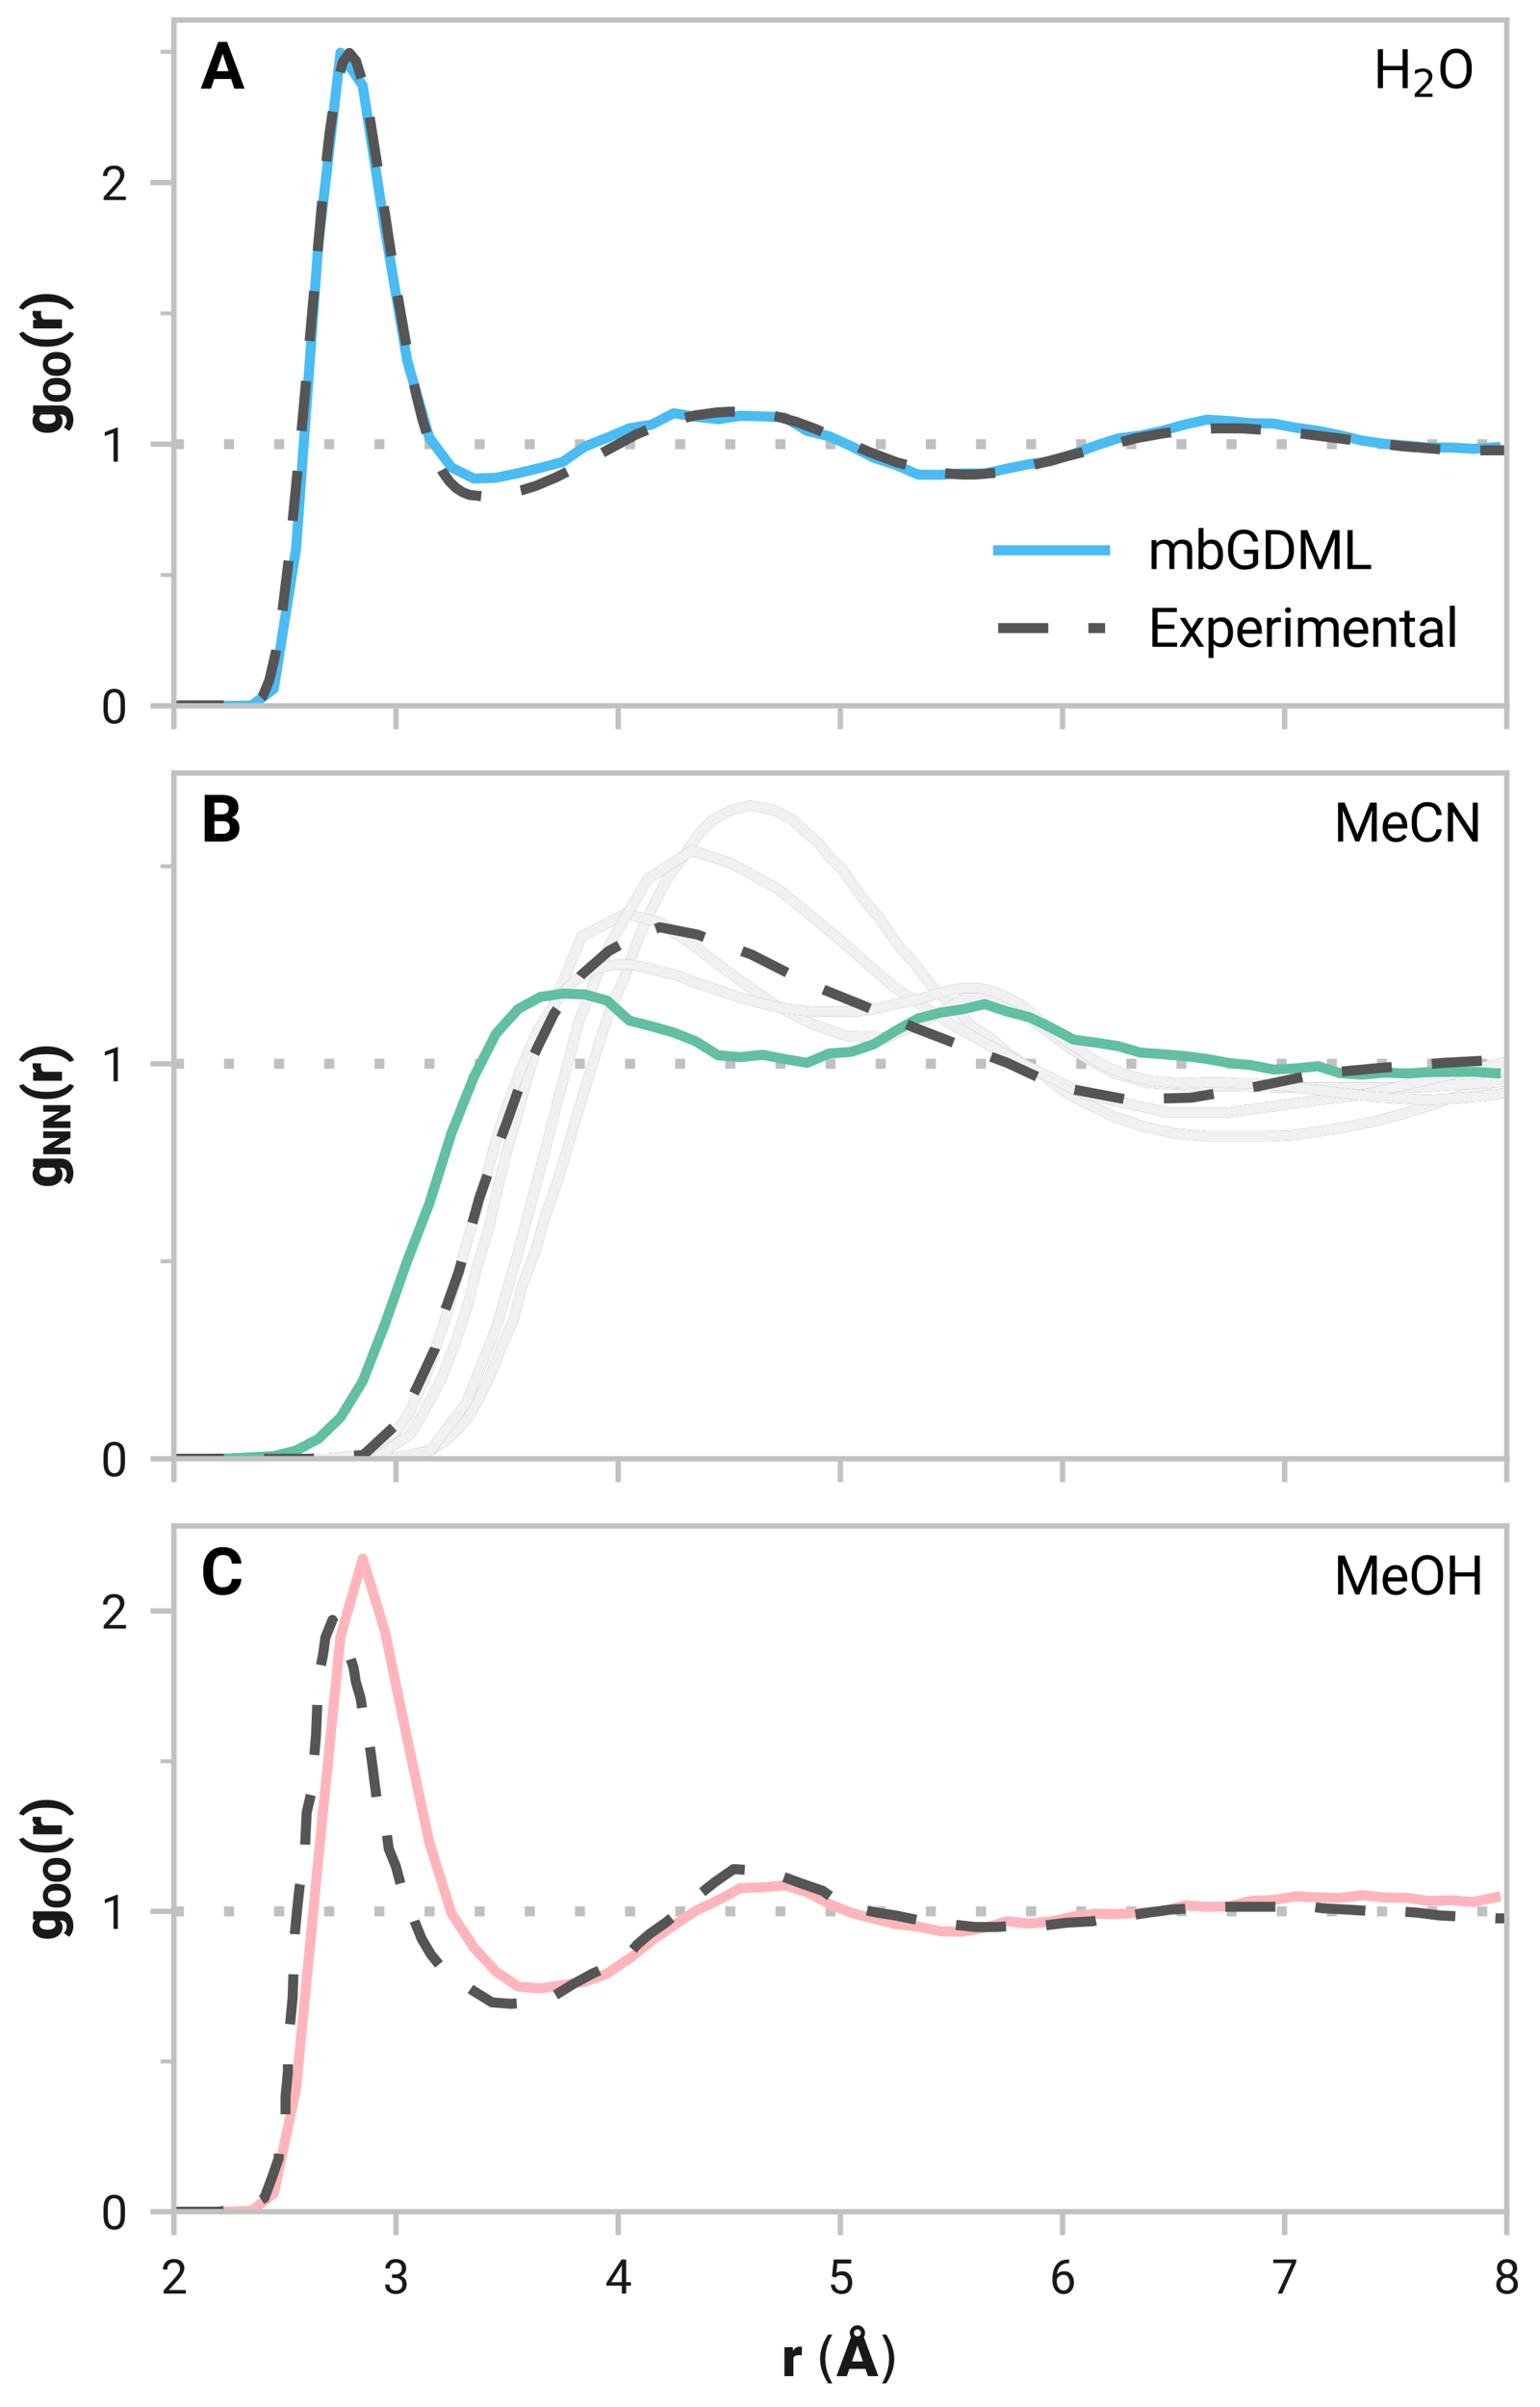 <?xml version="1.0" encoding="utf-8" standalone="no"?>
<!DOCTYPE svg PUBLIC "-//W3C//DTD SVG 1.1//EN"
  "http://www.w3.org/Graphics/SVG/1.1/DTD/svg11.dtd">
<svg xmlns:xlink="http://www.w3.org/1999/xlink" width="230.4pt" height="360pt" viewBox="0 0 230.4 360" xmlns="http://www.w3.org/2000/svg" version="1.1">
 <defs>
  <style type="text/css">*{stroke-linejoin: round; stroke-linecap: butt}</style>
 </defs>
 <g id="figure_1">
  <g id="patch_1">
   <path d="M 0 360 
L 230.4 360 
L 230.4 0 
L 0 0 
z
" style="fill: #ffffff"/>
  </g>
  <g id="axes_1">
   <g id="patch_2">
    <path d="M 26.014 105.558 
L 225.433 105.558 
L 225.433 3 
L 26.014 3 
z
" style="fill: #ffffff"/>
   </g>
   <g id="line2d_1">
    <path d="M 26.014 66.428 
L 225.433 66.428 
" clip-path="url(#p98721f15f7)" style="fill: none; stroke-dasharray: 1.5,6; stroke-dashoffset: 0; stroke: #c0c0c0; stroke-width: 1.5"/>
   </g>
   <g id="line2d_2">
    <path d="M -1 105.558 
L 1.087 105.558 
L 4.411 105.558 
L 7.734 105.558 
L 11.058 105.558 
L 14.382 105.558 
L 17.705 105.558 
L 21.029 105.558 
L 24.353 105.558 
L 27.676 105.558 
L 31 105.558 
L 34.324 105.558 
L 37.647 105.507 
L 40.971 103 
L 44.294 82.081 
L 47.618 36.619 
L 50.942 7.884 
L 54.265 12.812 
L 57.589 34.282 
L 60.913 53.91 
L 64.236 65.476 
L 67.56 69.915 
L 70.884 71.569 
L 74.207 71.454 
L 77.531 70.764 
L 80.854 69.967 
L 84.178 69.089 
L 87.502 66.778 
L 90.825 65.47 
L 94.149 64.051 
L 97.473 63.517 
L 100.796 61.802 
L 104.12 62.33 
L 107.444 62.699 
L 110.767 62.178 
L 114.091 62.27 
L 117.414 62.437 
L 120.738 64.445 
L 124.062 65.241 
L 127.385 66.746 
L 130.709 68.45 
L 134.033 69.53 
L 137.356 70.99 
L 140.68 71.011 
L 144.004 70.805 
L 147.327 70.82 
L 150.651 70.087 
L 153.974 69.419 
L 157.298 68.975 
L 160.622 67.865 
L 163.945 66.639 
L 167.269 65.562 
L 170.593 65.135 
L 173.916 64.419 
L 177.24 63.501 
L 180.564 62.756 
L 183.887 62.966 
L 187.211 63.291 
L 190.534 63.342 
L 193.858 63.971 
L 197.182 64.429 
L 200.505 65.101 
L 203.829 65.903 
L 207.153 66.378 
L 210.476 66.629 
L 213.8 66.941 
L 217.124 66.924 
L 220.447 67.132 
L 223.771 66.884 
" clip-path="url(#p98721f15f7)" style="fill: none; stroke: #4abbf3; stroke-width: 1.5; stroke-linecap: square"/>
   </g>
   <g id="line2d_3">
    <path d="M -1 105.558 
L 37.315 105.472 
L 38.312 105.151 
L 39.309 104.13 
L 40.306 101.696 
L 41.303 97.364 
L 42.3 90.99 
L 43.297 82.835 
L 45.292 62.519 
L 48.283 29.142 
L 49.28 20.114 
L 50.277 13.333 
L 51.274 9.283 
L 52.271 7.918 
L 53.268 9.111 
L 54.265 12.355 
L 55.262 17.258 
L 57.257 29.736 
L 59.251 42.853 
L 61.245 54.231 
L 62.242 58.927 
L 63.239 62.895 
L 64.236 66.103 
L 65.233 68.647 
L 66.23 70.576 
L 67.228 71.996 
L 68.225 72.979 
L 69.222 73.612 
L 70.219 74.012 
L 72.213 74.235 
L 74.207 74.125 
L 78.196 73.276 
L 80.19 72.658 
L 83.181 71.394 
L 85.175 70.388 
L 95.146 64.996 
L 98.137 63.748 
L 101.129 62.793 
L 104.12 62.108 
L 107.111 61.694 
L 109.105 61.568 
L 111.1 61.572 
L 114.091 61.866 
L 116.085 62.257 
L 119.076 63.071 
L 122.068 64.178 
L 126.056 65.873 
L 130.044 67.594 
L 134.033 69.101 
L 138.021 70.212 
L 141.012 70.748 
L 144.004 70.979 
L 145.998 70.963 
L 148.989 70.705 
L 151.98 70.181 
L 155.969 69.191 
L 169.928 65.544 
L 173.916 64.82 
L 177.905 64.319 
L 181.893 64.061 
L 185.881 64.069 
L 191.864 64.483 
L 201.835 65.759 
L 209.812 66.745 
L 215.794 67.207 
L 219.782 67.356 
L 224.768 67.336 
L 230.75 67.121 
L 231.4 67.093 
L 231.4 67.093 
" clip-path="url(#p98721f15f7)" style="fill: none; stroke-dasharray: 7.5,6; stroke-dashoffset: 0; stroke: #555555; stroke-width: 1.5"/>
   </g>
   <g id="matplotlib.axis_1">
    <g id="xtick_1">
     <g id="line2d_4">
      <defs>
       <path id="m633eeb1eeb" d="M 0 0 
L 0 3.5 
" style="stroke: #c2c1c1; stroke-width: 0.8"/>
      </defs>
      <g>
       <use xlink:href="#m633eeb1eeb" x="26.014" y="105.558" style="fill: #c2c1c1; stroke: #c2c1c1; stroke-width: 0.8"/>
      </g>
     </g>
    </g>
    <g id="xtick_2">
     <g id="line2d_5">
      <g>
       <use xlink:href="#m633eeb1eeb" x="59.251" y="105.558" style="fill: #c2c1c1; stroke: #c2c1c1; stroke-width: 0.8"/>
      </g>
     </g>
    </g>
    <g id="xtick_3">
     <g id="line2d_6">
      <g>
       <use xlink:href="#m633eeb1eeb" x="92.487" y="105.558" style="fill: #c2c1c1; stroke: #c2c1c1; stroke-width: 0.8"/>
      </g>
     </g>
    </g>
    <g id="xtick_4">
     <g id="line2d_7">
      <g>
       <use xlink:href="#m633eeb1eeb" x="125.724" y="105.558" style="fill: #c2c1c1; stroke: #c2c1c1; stroke-width: 0.8"/>
      </g>
     </g>
    </g>
    <g id="xtick_5">
     <g id="line2d_8">
      <g>
       <use xlink:href="#m633eeb1eeb" x="158.96" y="105.558" style="fill: #c2c1c1; stroke: #c2c1c1; stroke-width: 0.8"/>
      </g>
     </g>
    </g>
    <g id="xtick_6">
     <g id="line2d_9">
      <g>
       <use xlink:href="#m633eeb1eeb" x="192.196" y="105.558" style="fill: #c2c1c1; stroke: #c2c1c1; stroke-width: 0.8"/>
      </g>
     </g>
    </g>
    <g id="xtick_7">
     <g id="line2d_10">
      <g>
       <use xlink:href="#m633eeb1eeb" x="225.433" y="105.558" style="fill: #c2c1c1; stroke: #c2c1c1; stroke-width: 0.8"/>
      </g>
     </g>
    </g>
   </g>
   <g id="matplotlib.axis_2">
    <g id="ytick_1">
     <g id="line2d_11">
      <defs>
       <path id="m45295fc7ca" d="M 0 0 
L -3.5 0 
" style="stroke: #c2c1c1; stroke-width: 0.8"/>
      </defs>
      <g>
       <use xlink:href="#m45295fc7ca" x="26.014" y="105.558" style="fill: #c2c1c1; stroke: #c2c1c1; stroke-width: 0.8"/>
      </g>
     </g>
     <g id="text_1">
      <!-- 0 -->
      <g style="fill: #191919" transform="translate(15.08 108.183)scale(0.07 -0.07)">
       <defs>
        <path id="Roboto-Regular-30" d="M 3234 1944 
Q 3234 825 2848 381 
Q 2463 -63 1800 -63 
Q 1156 -63 764 368 
Q 372 800 359 1872 
L 359 2638 
Q 359 3753 750 4183 
Q 1141 4613 1794 4613 
Q 2447 4613 2834 4195 
Q 3222 3778 3234 2709 
L 3234 1944 
z
M 2653 2734 
Q 2653 3503 2434 3822 
Q 2216 4141 1794 4141 
Q 1388 4141 1167 3831 
Q 947 3522 941 2778 
L 941 1850 
Q 941 1088 1164 750 
Q 1388 413 1800 413 
Q 2222 413 2436 745 
Q 2650 1078 2653 1825 
L 2653 2734 
z
" transform="scale(0.016)"/>
       </defs>
       <use xlink:href="#Roboto-Regular-30"/>
      </g>
     </g>
    </g>
    <g id="ytick_2">
     <g id="line2d_12">
      <g>
       <use xlink:href="#m45295fc7ca" x="26.014" y="66.428" style="fill: #c2c1c1; stroke: #c2c1c1; stroke-width: 0.8"/>
      </g>
     </g>
     <g id="text_2">
      <!-- 1 -->
      <g style="fill: #191919" transform="translate(15.08 69.053)scale(0.07 -0.07)">
       <defs>
        <path id="Roboto-Regular-31" d="M 2278 4575 
L 2278 0 
L 1700 0 
L 1700 3853 
L 534 3428 
L 534 3950 
L 2188 4575 
L 2278 4575 
z
" transform="scale(0.016)"/>
       </defs>
       <use xlink:href="#Roboto-Regular-31"/>
      </g>
     </g>
    </g>
    <g id="ytick_3">
     <g id="line2d_13">
      <g>
       <use xlink:href="#m45295fc7ca" x="26.014" y="27.299" style="fill: #c2c1c1; stroke: #c2c1c1; stroke-width: 0.8"/>
      </g>
     </g>
     <g id="text_3">
      <!-- 2 -->
      <g style="fill: #191919" transform="translate(15.08 29.924)scale(0.07 -0.07)">
       <defs>
        <path id="Roboto-Regular-32" d="M 3359 475 
L 3359 0 
L 381 0 
L 381 416 
L 1925 2134 
Q 2306 2566 2439 2819 
Q 2572 3072 2572 3328 
Q 2572 3663 2364 3900 
Q 2156 4138 1778 4138 
Q 1322 4138 1097 3878 
Q 872 3619 872 3213 
L 294 3213 
Q 294 3788 672 4200 
Q 1050 4613 1778 4613 
Q 2422 4613 2786 4278 
Q 3150 3944 3150 3397 
Q 3150 2997 2903 2592 
Q 2656 2188 2297 1797 
L 1078 475 
L 3359 475 
z
" transform="scale(0.016)"/>
       </defs>
       <use xlink:href="#Roboto-Regular-32"/>
      </g>
     </g>
    </g>
    <g id="ytick_4">
     <g id="line2d_14">
      <defs>
       <path id="m4897f44303" d="M 0 0 
L -2 0 
" style="stroke: #c2c1c1; stroke-width: 0.6"/>
      </defs>
      <g>
       <use xlink:href="#m4897f44303" x="26.014" y="85.993" style="fill: #c2c1c1; stroke: #c2c1c1; stroke-width: 0.6"/>
      </g>
     </g>
    </g>
    <g id="ytick_5">
     <g id="line2d_15">
      <g>
       <use xlink:href="#m4897f44303" x="26.014" y="46.863" style="fill: #c2c1c1; stroke: #c2c1c1; stroke-width: 0.6"/>
      </g>
     </g>
    </g>
    <g id="ytick_6">
     <g id="line2d_16">
      <g>
       <use xlink:href="#m4897f44303" x="26.014" y="7.734" style="fill: #c2c1c1; stroke: #c2c1c1; stroke-width: 0.6"/>
      </g>
     </g>
    </g>
    <g id="text_4">
     <!-- g$\mathregular{_{OO}}$(r) -->
     <g style="fill: #191919" transform="translate(9.32 64.959)rotate(-90)scale(0.08 -0.08)">
      <defs>
       <path id="Roboto-Black-67" d="M 1659 -1331 
Q 1319 -1331 966 -1203 
Q 613 -1075 403 -825 
L 844 -206 
Q 1147 -553 1622 -553 
Q 2313 -553 2322 119 
L 2322 275 
Q 2025 -63 1553 -63 
Q 913 -63 544 425 
Q 175 913 175 1650 
L 175 1716 
Q 175 2488 545 2966 
Q 916 3444 1559 3444 
Q 2091 3444 2384 3091 
L 2422 3381 
L 3378 3381 
L 3378 131 
Q 3378 -572 2904 -951 
Q 2431 -1331 1659 -1331 
z
M 1228 1650 
Q 1228 1269 1375 1009 
Q 1522 750 1822 750 
Q 2166 750 2322 981 
L 2322 2400 
Q 2172 2631 1828 2631 
Q 1531 2631 1379 2372 
Q 1228 2113 1228 1650 
z
" transform="scale(0.016)"/>
       <path id="Roboto-Black-4f" d="M 4197 2181 
Q 4197 1138 3640 537 
Q 3084 -63 2213 -63 
Q 1334 -63 776 537 
Q 219 1138 219 2181 
L 219 2366 
Q 219 3409 773 4011 
Q 1328 4613 2206 4613 
Q 3078 4613 3637 4011 
Q 4197 3409 4197 2366 
L 4197 2181 
z
M 3084 2372 
Q 3084 3059 2865 3406 
Q 2647 3753 2206 3753 
Q 1388 3753 1338 2534 
L 1334 2181 
Q 1334 1513 1554 1153 
Q 1775 794 2213 794 
Q 2628 794 2854 1148 
Q 3081 1503 3084 2163 
L 3084 2372 
z
" transform="scale(0.016)"/>
       <path id="Roboto-Black-28" d="M 378 1850 
Q 378 2713 608 3369 
Q 838 4025 1194 4444 
Q 1550 4863 1938 5019 
L 2134 4500 
Q 1788 4247 1505 3622 
Q 1222 2997 1216 1909 
L 1216 1756 
Q 1216 634 1500 1 
Q 1784 -631 2134 -888 
L 1938 -1406 
Q 1550 -1250 1195 -833 
Q 841 -416 612 229 
Q 384 875 378 1716 
L 378 1850 
z
" transform="scale(0.016)"/>
       <path id="Roboto-Black-72" d="M 1994 2453 
Q 1500 2453 1359 2144 
L 1359 0 
L 306 0 
L 306 3381 
L 1291 3381 
L 1325 2950 
Q 1591 3444 2069 3444 
Q 2244 3444 2359 3406 
L 2341 2428 
L 1994 2453 
z
" transform="scale(0.016)"/>
       <path id="Roboto-Black-29" d="M 1956 1763 
Q 1956 941 1717 283 
Q 1478 -375 1104 -812 
Q 731 -1250 328 -1406 
L 125 -888 
Q 469 -634 753 -9 
Q 1038 616 1044 1703 
L 1044 1856 
Q 1044 2978 759 3611 
Q 475 4244 125 4500 
L 328 5019 
Q 731 4863 1104 4425 
Q 1478 3988 1717 3330 
Q 1956 2672 1956 1850 
L 1956 1763 
z
" transform="scale(0.016)"/>
      </defs>
      <use xlink:href="#Roboto-Black-67" transform="translate(0 0.578)"/>
      <use xlink:href="#Roboto-Black-4f" transform="translate(58.493 -15.27)scale(0.7)"/>
      <use xlink:href="#Roboto-Black-4f" transform="translate(106.823 -15.27)scale(0.7)"/>
      <use xlink:href="#Roboto-Black-28" transform="translate(157.794 0.578)"/>
      <use xlink:href="#Roboto-Black-72" transform="translate(193.097 0.578)"/>
      <use xlink:href="#Roboto-Black-29" transform="translate(230.988 0.578)"/>
     </g>
    </g>
   </g>
   <g id="patch_3">
    <path d="M 26.014 105.558 
L 26.014 3 
" style="fill: none; stroke: #c2c1c1; stroke-width: 0.8; stroke-linejoin: miter; stroke-linecap: square"/>
   </g>
   <g id="patch_4">
    <path d="M 225.433 105.558 
L 225.433 3 
" style="fill: none; stroke: #c2c1c1; stroke-width: 0.8; stroke-linejoin: miter; stroke-linecap: square"/>
   </g>
   <g id="patch_5">
    <path d="M 26.014 105.558 
L 225.433 105.558 
" style="fill: none; stroke: #c2c1c1; stroke-width: 0.8; stroke-linejoin: miter; stroke-linecap: square"/>
   </g>
   <g id="patch_6">
    <path d="M 26.014 3 
L 225.433 3 
" style="fill: none; stroke: #c2c1c1; stroke-width: 0.8; stroke-linejoin: miter; stroke-linecap: square"/>
   </g>
   <g id="text_5">
    <!-- A -->
    <g transform="translate(30.003 13.256)scale(0.096 -0.096)">
     <defs>
      <path id="Roboto-Bold-41" d="M 25 0 
L 1719 4550 
L 2588 4550 
L 4291 0 
L 3291 0 
L 2978 938 
L 1331 938 
L 1019 0 
L 25 0 
z
M 1584 1697 
L 2725 1697 
L 2156 3406 
L 1584 1697 
z
" transform="scale(0.016)"/>
     </defs>
     <use xlink:href="#Roboto-Bold-41"/>
    </g>
   </g>
   <g id="text_6">
    <!--    H$_2$O -->
    <g transform="translate(199.508 13.256)scale(0.08 -0.08)">
     <defs>
      <path id="Roboto-Regular-20" transform="scale(0.016)"/>
      <path id="Roboto-Regular-48" d="M 3425 0 
L 3425 2103 
L 1131 2103 
L 1131 0 
L 528 0 
L 528 4550 
L 1131 4550 
L 1131 2594 
L 3425 2594 
L 3425 4550 
L 4025 4550 
L 4025 0 
L 3425 0 
z
" transform="scale(0.016)"/>
      <path id="DejaVuSans-32" d="M 1228 531 
L 3431 531 
L 3431 0 
L 469 0 
L 469 531 
Q 828 903 1448 1529 
Q 2069 2156 2228 2338 
Q 2531 2678 2651 2914 
Q 2772 3150 2772 3378 
Q 2772 3750 2511 3984 
Q 2250 4219 1831 4219 
Q 1534 4219 1204 4116 
Q 875 4013 500 3803 
L 500 4441 
Q 881 4594 1212 4672 
Q 1544 4750 1819 4750 
Q 2544 4750 2975 4387 
Q 3406 4025 3406 3419 
Q 3406 3131 3298 2873 
Q 3191 2616 2906 2266 
Q 2828 2175 2409 1742 
Q 1991 1309 1228 531 
z
" transform="scale(0.016)"/>
      <path id="Roboto-Regular-4f" d="M 4031 2131 
Q 4031 1106 3534 521 
Q 3038 -63 2206 -63 
Q 1397 -63 884 521 
Q 372 1106 372 2131 
L 372 2419 
Q 372 3441 881 4027 
Q 1391 4613 2200 4613 
Q 3025 4613 3523 4036 
Q 4022 3459 4031 2456 
L 4031 2131 
z
M 3434 2425 
Q 3434 3238 3109 3669 
Q 2784 4100 2200 4100 
Q 1641 4100 1305 3669 
Q 969 3238 969 2425 
L 969 2131 
Q 969 1313 1308 880 
Q 1647 447 2206 447 
Q 2794 447 3114 880 
Q 3434 1313 3434 2131 
L 3434 2425 
z
" transform="scale(0.016)"/>
     </defs>
     <use xlink:href="#Roboto-Regular-20" transform="translate(0 0.922)"/>
     <use xlink:href="#Roboto-Regular-20" transform="translate(24.805 0.922)"/>
     <use xlink:href="#Roboto-Regular-20" transform="translate(49.609 0.922)"/>
     <use xlink:href="#Roboto-Regular-48" transform="translate(74.414 0.922)"/>
     <use xlink:href="#DejaVuSans-32" transform="translate(146.709 -15.484)scale(0.7)"/>
     <use xlink:href="#Roboto-Regular-4f" transform="translate(193.979 0.922)"/>
    </g>
   </g>
   <g id="legend_1">
    <g id="line2d_17">
     <path d="M 149.335 82.308 
L 157.335 82.308 
L 165.335 82.308 
" style="fill: none; stroke: #4abbf3; stroke-width: 1.5; stroke-linecap: square"/>
    </g>
    <g id="text_7">
     <!-- mbGDML -->
     <g transform="translate(171.735 85.108)scale(0.08 -0.08)">
      <defs>
       <path id="Roboto-Regular-6d" d="M 1794 2956 
Q 1225 2956 1016 2478 
L 1016 0 
L 434 0 
L 434 3381 
L 984 3381 
L 1000 3013 
Q 1366 3444 2000 3444 
Q 2325 3444 2579 3314 
Q 2834 3184 2969 2900 
Q 3138 3144 3408 3294 
Q 3678 3444 4044 3444 
Q 4588 3444 4883 3153 
Q 5178 2863 5178 2222 
L 5178 0 
L 4597 0 
L 4597 2228 
Q 4597 2653 4401 2804 
Q 4206 2956 3875 2956 
Q 3525 2956 3325 2748 
Q 3125 2541 3094 2244 
L 3094 0 
L 2516 0 
L 2516 2225 
Q 2516 2622 2319 2789 
Q 2122 2956 1794 2956 
z
" transform="scale(0.016)"/>
       <path id="Roboto-Regular-62" d="M 3303 1653 
Q 3303 913 2959 425 
Q 2616 -63 1988 -63 
Q 1347 -63 1000 391 
L 969 0 
L 438 0 
L 438 4800 
L 1019 4800 
L 1019 3016 
Q 1363 3444 1981 3444 
Q 2619 3444 2961 2969 
Q 3303 2494 3303 1719 
L 3303 1653 
z
M 1838 2956 
Q 1522 2956 1325 2804 
Q 1128 2653 1019 2431 
L 1019 959 
Q 1131 734 1331 581 
Q 1531 428 1844 428 
Q 2313 428 2517 789 
Q 2722 1150 2722 1653 
L 2722 1719 
Q 2722 2222 2526 2589 
Q 2331 2956 1838 2956 
z
" transform="scale(0.016)"/>
       <path id="Roboto-Regular-47" d="M 3891 2266 
L 3891 600 
Q 3763 413 3403 175 
Q 3044 -63 2281 -63 
Q 1450 -63 915 507 
Q 381 1078 381 2100 
L 381 2453 
Q 381 3469 856 4041 
Q 1331 4613 2213 4613 
Q 2994 4613 3398 4219 
Q 3803 3825 3891 3219 
L 3288 3219 
Q 3225 3588 2979 3853 
Q 2734 4119 2213 4119 
Q 1584 4119 1287 3676 
Q 991 3234 988 2475 
L 988 2100 
Q 988 1313 1344 870 
Q 1700 428 2284 428 
Q 2769 428 2984 542 
Q 3200 656 3291 759 
L 3291 1778 
L 2238 1778 
L 2238 2266 
L 3891 2266 
z
" transform="scale(0.016)"/>
       <path id="Roboto-Regular-44" d="M 528 0 
L 528 4550 
L 1816 4550 
Q 2713 4550 3267 3973 
Q 3822 3397 3822 2409 
L 3822 2138 
Q 3822 1150 3264 575 
Q 2706 0 1759 0 
L 528 0 
z
M 1131 4056 
L 1131 491 
L 1759 491 
Q 2488 491 2856 941 
Q 3225 1391 3225 2138 
L 3225 2416 
Q 3225 3200 2856 3628 
Q 2488 4056 1816 4056 
L 1131 4056 
z
" transform="scale(0.016)"/>
       <path id="Roboto-Regular-4d" d="M 2794 841 
L 4281 4550 
L 5056 4550 
L 5056 0 
L 4456 0 
L 4456 1775 
L 4516 3678 
L 3019 0 
L 2563 0 
L 1069 3684 
L 1128 1775 
L 1128 0 
L 528 0 
L 528 4550 
L 1303 4550 
L 2794 841 
z
" transform="scale(0.016)"/>
       <path id="Roboto-Regular-4c" d="M 3288 491 
L 3288 0 
L 528 0 
L 528 4550 
L 1131 4550 
L 1131 491 
L 3288 491 
z
" transform="scale(0.016)"/>
      </defs>
      <use xlink:href="#Roboto-Regular-6d"/>
      <use xlink:href="#Roboto-Regular-62" x="87.695"/>
      <use xlink:href="#Roboto-Regular-47" x="143.848"/>
      <use xlink:href="#Roboto-Regular-44" x="211.963"/>
      <use xlink:href="#Roboto-Regular-4d" x="277.588"/>
      <use xlink:href="#Roboto-Regular-4c" x="364.893"/>
     </g>
    </g>
    <g id="line2d_18">
     <path d="M 149.335 93.933 
L 157.335 93.933 
L 165.335 93.933 
" style="fill: none; stroke-dasharray: 7.5,6; stroke-dashoffset: 0; stroke: #555555; stroke-width: 1.5"/>
    </g>
    <g id="text_8">
     <!-- Experimental -->
     <g transform="translate(171.735 96.733)scale(0.08 -0.08)">
      <defs>
       <path id="Roboto-Regular-45" d="M 528 0 
L 528 4550 
L 3388 4550 
L 3388 4056 
L 1131 4056 
L 1131 2594 
L 3100 2594 
L 3100 2103 
L 1131 2103 
L 1131 491 
L 3419 491 
L 3419 0 
L 528 0 
z
" transform="scale(0.016)"/>
       <path id="Roboto-Regular-78" d="M 831 3381 
L 1572 2150 
L 2322 3381 
L 3000 3381 
L 1894 1713 
L 3034 0 
L 2366 0 
L 1584 1269 
L 803 0 
L 131 0 
L 1269 1713 
L 166 3381 
L 831 3381 
z
" transform="scale(0.016)"/>
       <path id="Roboto-Regular-70" d="M 1984 -63 
Q 1375 -63 1019 328 
L 1019 -1300 
L 438 -1300 
L 438 3381 
L 969 3381 
L 997 3009 
Q 1353 3444 1975 3444 
Q 2616 3444 2956 2969 
Q 3297 2494 3297 1719 
L 3297 1653 
Q 3297 913 2955 425 
Q 2613 -63 1984 -63 
z
M 1806 2956 
Q 1281 2956 1019 2491 
L 1019 872 
Q 1284 413 1813 413 
Q 2281 413 2498 781 
Q 2716 1150 2716 1653 
L 2716 1719 
Q 2716 2222 2498 2589 
Q 2281 2956 1806 2956 
z
" transform="scale(0.016)"/>
       <path id="Roboto-Regular-65" d="M 3116 591 
Q 2950 341 2647 139 
Q 2344 -63 1844 -63 
Q 1138 -63 714 396 
Q 291 856 291 1572 
L 291 1703 
Q 291 2256 502 2645 
Q 713 3034 1050 3239 
Q 1388 3444 1769 3444 
Q 2494 3444 2826 2970 
Q 3159 2497 3159 1788 
L 3159 1528 
L 872 1528 
Q 884 1063 1148 736 
Q 1413 409 1875 409 
Q 2181 409 2393 534 
Q 2606 659 2766 869 
L 3116 591 
z
M 1769 2969 
Q 1425 2969 1187 2719 
Q 950 2469 891 2000 
L 2581 2000 
L 2581 2044 
Q 2559 2381 2386 2675 
Q 2213 2969 1769 2969 
z
" transform="scale(0.016)"/>
       <path id="Roboto-Regular-72" d="M 1791 2888 
Q 1225 2888 1019 2400 
L 1019 0 
L 441 0 
L 441 3381 
L 1003 3381 
L 1016 2994 
Q 1294 3444 1819 3444 
Q 1981 3444 2075 3400 
L 2072 2863 
Q 1944 2888 1791 2888 
z
" transform="scale(0.016)"/>
       <path id="Roboto-Regular-69" d="M 444 4278 
Q 444 4419 530 4516 
Q 616 4613 784 4613 
Q 950 4613 1039 4516 
Q 1128 4419 1128 4278 
Q 1128 4144 1039 4048 
Q 950 3953 784 3953 
Q 616 3953 530 4048 
Q 444 4144 444 4278 
z
M 1069 3381 
L 1069 0 
L 488 0 
L 488 3381 
L 1069 3381 
z
" transform="scale(0.016)"/>
       <path id="Roboto-Regular-6e" d="M 1844 2956 
Q 1566 2956 1353 2806 
Q 1141 2656 1019 2416 
L 1019 0 
L 441 0 
L 441 3381 
L 988 3381 
L 1006 2959 
Q 1391 3444 2016 3444 
Q 2513 3444 2805 3166 
Q 3097 2888 3100 2231 
L 3100 0 
L 2519 0 
L 2519 2222 
Q 2519 2619 2345 2787 
Q 2172 2956 1844 2956 
z
" transform="scale(0.016)"/>
       <path id="Roboto-Regular-74" d="M 1872 0 
Q 1675 -63 1425 -63 
Q 1103 -63 875 134 
Q 647 331 647 841 
L 647 2938 
L 28 2938 
L 28 3381 
L 647 3381 
L 647 4203 
L 1225 4203 
L 1225 3381 
L 1856 3381 
L 1856 2938 
L 1225 2938 
L 1225 838 
Q 1225 578 1337 506 
Q 1450 434 1597 434 
Q 1706 434 1869 472 
L 1872 0 
z
" transform="scale(0.016)"/>
       <path id="Roboto-Regular-61" d="M 2528 0 
Q 2472 122 2447 356 
Q 2284 184 2040 60 
Q 1797 -63 1484 -63 
Q 966 -63 653 228 
Q 341 519 341 941 
Q 341 1484 753 1767 
Q 1166 2050 1863 2050 
L 2434 2050 
L 2434 2319 
Q 2434 2619 2254 2798 
Q 2075 2978 1722 2978 
Q 1394 2978 1192 2817 
Q 991 2656 991 2444 
L 413 2444 
Q 413 2806 778 3125 
Q 1144 3444 1756 3444 
Q 2306 3444 2659 3162 
Q 3013 2881 3013 2313 
L 3013 794 
Q 3013 325 3131 50 
L 3131 0 
L 2528 0 
z
M 1569 444 
Q 1881 444 2111 600 
Q 2341 756 2434 947 
L 2434 1644 
L 1897 1644 
Q 922 1625 922 1019 
Q 922 778 1084 611 
Q 1247 444 1569 444 
z
" transform="scale(0.016)"/>
       <path id="Roboto-Regular-6c" d="M 1069 4800 
L 1069 0 
L 488 0 
L 488 4800 
L 1069 4800 
z
" transform="scale(0.016)"/>
      </defs>
      <use xlink:href="#Roboto-Regular-45"/>
      <use xlink:href="#Roboto-Regular-78" x="56.836"/>
      <use xlink:href="#Roboto-Regular-70" x="106.445"/>
      <use xlink:href="#Roboto-Regular-65" x="162.598"/>
      <use xlink:href="#Roboto-Regular-72" x="215.625"/>
      <use xlink:href="#Roboto-Regular-69" x="249.512"/>
      <use xlink:href="#Roboto-Regular-6d" x="273.828"/>
      <use xlink:href="#Roboto-Regular-65" x="361.523"/>
      <use xlink:href="#Roboto-Regular-6e" x="414.551"/>
      <use xlink:href="#Roboto-Regular-74" x="469.775"/>
      <use xlink:href="#Roboto-Regular-61" x="502.49"/>
      <use xlink:href="#Roboto-Regular-6c" x="556.885"/>
     </g>
    </g>
   </g>
  </g>
  <g id="axes_2">
   <g id="patch_7">
    <path d="M 26.014 218.163 
L 225.433 218.163 
L 225.433 115.605 
L 26.014 115.605 
z
" style="fill: #ffffff"/>
   </g>
   <g id="line2d_19">
    <path d="M 26.014 159.091 
L 225.433 159.091 
" clip-path="url(#pd6650ae332)" style="fill: none; stroke-dasharray: 1.5,6; stroke-dashoffset: 0; stroke: #c0c0c0; stroke-width: 1.5"/>
   </g>
   <path d="M -1 218.163 
L 50.615 218.163 
L 60.036 217.957 
L 64.354 216.927 
L 66.709 215.484 
L 68.28 214.042 
L 70.242 211.775 
L 71.813 208.89 
L 73.383 205.593 
L 74.953 201.678 
L 76.916 197.144 
L 78.093 192.405 
L 80.056 187.253 
L 81.626 181.69 
L 83.589 176.126 
L 85.159 170.768 
L 86.73 165.411 
L 88.3 160.259 
L 89.87 155.314 
L 91.44 150.574 
L 93.403 146.247 
L 94.973 141.713 
L 96.544 138.004 
L 98.114 134.707 
L 99.684 131.616 
L 101.647 128.938 
L 103.217 126.671 
L 104.787 124.404 
L 106.75 122.55 
L 109.498 121.107 
L 112.246 120.489 
L 115.779 121.107 
L 118.527 122.55 
L 120.489 124.404 
L 122.452 126.053 
L 124.022 128.113 
L 125.985 129.968 
L 127.555 132.235 
L 129.518 134.913 
L 131.481 137.18 
L 133.051 139.447 
L 134.621 141.713 
L 136.584 143.774 
L 138.154 145.835 
L 139.725 147.895 
L 141.687 149.544 
L 143.65 151.604 
L 145.613 153.665 
L 148.361 155.314 
L 150.324 157.168 
L 152.679 158.817 
L 156.212 160.877 
L 159.352 163.35 
L 162.885 165.205 
L 166.811 167.059 
L 171.129 168.502 
L 175.84 169.532 
L 180.55 169.944 
L 184.869 169.944 
L 189.579 169.944 
L 193.897 169.738 
L 197.823 169.12 
L 201.748 168.502 
L 205.674 167.677 
L 209.6 166.647 
L 213.133 165.617 
L 216.666 164.38 
L 220.199 163.35 
L 223.339 161.908 
L 226.872 160.671 
L 230.012 159.435 
L 231.4 158.811 
" clip-path="url(#pd6650ae332)" style="fill: none; stroke: #555555; stroke-width: 1.5; stroke-linecap: square"/>
   <path d="M -1 218.163 
L 50.615 218.163 
L 60.036 217.957 
L 64.354 216.927 
L 66.709 215.484 
L 68.28 214.042 
L 70.242 211.775 
L 71.813 208.89 
L 73.383 205.593 
L 74.953 201.678 
L 76.916 197.144 
L 78.093 192.405 
L 80.056 187.253 
L 81.626 181.69 
L 83.589 176.126 
L 85.159 170.768 
L 86.73 165.411 
L 88.3 160.259 
L 89.87 155.314 
L 91.44 150.574 
L 93.403 146.247 
L 94.973 141.713 
L 96.544 138.004 
L 98.114 134.707 
L 99.684 131.616 
L 101.647 128.938 
L 103.217 126.671 
L 104.787 124.404 
L 106.75 122.55 
L 109.498 121.107 
L 112.246 120.489 
L 115.779 121.107 
L 118.527 122.55 
L 120.489 124.404 
L 122.452 126.053 
L 124.022 128.113 
L 125.985 129.968 
L 127.555 132.235 
L 129.518 134.913 
L 131.481 137.18 
L 133.051 139.447 
L 134.621 141.713 
L 136.584 143.774 
L 138.154 145.835 
L 139.725 147.895 
L 141.687 149.544 
L 143.65 151.604 
L 145.613 153.665 
L 148.361 155.314 
L 150.324 157.168 
L 152.679 158.817 
L 156.212 160.877 
L 159.352 163.35 
L 162.885 165.205 
L 166.811 167.059 
L 171.129 168.502 
L 175.84 169.532 
L 180.55 169.944 
L 184.869 169.944 
L 189.579 169.944 
L 193.897 169.738 
L 197.823 169.12 
L 201.748 168.502 
L 205.674 167.677 
L 209.6 166.647 
L 213.133 165.617 
L 216.666 164.38 
L 220.199 163.35 
L 223.339 161.908 
L 226.872 160.671 
L 230.012 159.435 
L 231.4 158.811 
" clip-path="url(#pd6650ae332)" style="fill: none; stroke: #f1f1f1; stroke-width: 1.5; stroke-linecap: square"/>
   <path d="M -1 218.163 
L 50.86 218.163 
L 57.834 216.882 
L 61.321 214.622 
L 63.501 211.005 
L 66.116 206.032 
L 68.295 200.381 
L 70.039 194.956 
L 71.347 189.531 
L 73.09 183.88 
L 74.398 178.003 
L 75.706 172.578 
L 77.449 166.701 
L 78.757 161.729 
L 80.5 156.078 
L 82.68 150.653 
L 84.859 145.228 
L 87.039 140.029 
L 93.577 136.638 
L 98.808 137.994 
L 104.038 141.611 
L 109.705 145.906 
L 115.807 150.201 
L 121.474 153.139 
L 126.704 154.947 
L 132.807 155.173 
L 138.909 152.461 
L 144.576 149.07 
L 149.806 149.522 
L 155.473 153.365 
L 160.703 157.208 
L 166.37 160.372 
L 171.601 161.955 
L 178.139 162.407 
L 184.241 162.407 
L 192.087 162.633 
L 198.626 162.633 
L 205.164 162.633 
L 211.702 162.633 
L 218.676 162.181 
L 225.651 161.729 
L 231.4 160.852 
" clip-path="url(#pd6650ae332)" style="fill: none; stroke: #555555; stroke-width: 1.5; stroke-linecap: square"/>
   <path d="M -1 218.163 
L 50.86 218.163 
L 57.834 216.882 
L 61.321 214.622 
L 63.501 211.005 
L 66.116 206.032 
L 68.295 200.381 
L 70.039 194.956 
L 71.347 189.531 
L 73.09 183.88 
L 74.398 178.003 
L 75.706 172.578 
L 77.449 166.701 
L 78.757 161.729 
L 80.5 156.078 
L 82.68 150.653 
L 84.859 145.228 
L 87.039 140.029 
L 93.577 136.638 
L 98.808 137.994 
L 104.038 141.611 
L 109.705 145.906 
L 115.807 150.201 
L 121.474 153.139 
L 126.704 154.947 
L 132.807 155.173 
L 138.909 152.461 
L 144.576 149.07 
L 149.806 149.522 
L 155.473 153.365 
L 160.703 157.208 
L 166.37 160.372 
L 171.601 161.955 
L 178.139 162.407 
L 184.241 162.407 
L 192.087 162.633 
L 198.626 162.633 
L 205.164 162.633 
L 211.702 162.633 
L 218.676 162.181 
L 225.651 161.729 
L 231.4 160.852 
" clip-path="url(#pd6650ae332)" style="fill: none; stroke: #f1f1f1; stroke-width: 1.5; stroke-linecap: square"/>
   <path d="M -1 218.163 
L 58.169 218.163 
L 64.352 216.981 
L 69.711 209.893 
L 74.246 198.551 
L 77.544 187.209 
L 80.429 176.34 
L 83.727 163.581 
L 86.613 152.712 
L 91.147 141.37 
L 96.919 131.446 
L 103.514 127.193 
L 109.286 129.083 
L 116.294 132.864 
L 124.951 139.952 
L 133.608 147.513 
L 142.264 153.184 
L 152.57 158.855 
L 162.052 163.581 
L 174.831 166.416 
L 183.488 166.416 
L 193.794 164.999 
L 204.512 163.581 
L 214.818 161.218 
L 225.123 158.855 
L 231.4 158.243 
" clip-path="url(#pd6650ae332)" style="fill: none; stroke: #555555; stroke-width: 1.5; stroke-linecap: square"/>
   <path d="M -1 218.163 
L 58.169 218.163 
L 64.352 216.981 
L 69.711 209.893 
L 74.246 198.551 
L 77.544 187.209 
L 80.429 176.34 
L 83.727 163.581 
L 86.613 152.712 
L 91.147 141.37 
L 96.919 131.446 
L 103.514 127.193 
L 109.286 129.083 
L 116.294 132.864 
L 124.951 139.952 
L 133.608 147.513 
L 142.264 153.184 
L 152.57 158.855 
L 162.052 163.581 
L 174.831 166.416 
L 183.488 166.416 
L 193.794 164.999 
L 204.512 163.581 
L 214.818 161.218 
L 225.123 158.855 
L 231.4 158.243 
" clip-path="url(#pd6650ae332)" style="fill: none; stroke: #f1f1f1; stroke-width: 1.5; stroke-linecap: square"/>
   <path d="M -1 218.163 
L 11.462 218.163 
L 37.312 218.163 
L 42.52 218.163 
L 49.108 218.163 
L 54.469 217.451 
L 59.371 213.954 
L 61.209 211.364 
L 62.435 208.644 
L 63.507 206.313 
L 64.426 203.852 
L 65.346 201.132 
L 66.265 198.412 
L 67.031 195.822 
L 67.797 192.973 
L 68.562 190.642 
L 69.328 187.663 
L 70.094 184.943 
L 71.167 181.576 
L 71.933 178.468 
L 72.852 175.618 
L 73.924 171.604 
L 74.69 169.013 
L 75.609 166.164 
L 76.681 163.315 
L 77.731 160.326 
L 79.286 156.71 
L 80.664 153.731 
L 82.196 151.27 
L 83.881 148.81 
L 85.873 146.738 
L 88.937 144.924 
L 92 144.277 
L 94.604 144.277 
L 97.055 144.795 
L 99.506 145.442 
L 101.651 145.96 
L 103.796 146.867 
L 105.787 147.515 
L 108.085 148.292 
L 110.383 149.069 
L 112.681 149.716 
L 114.672 150.234 
L 116.817 150.752 
L 119.115 151.011 
L 121.566 151.27 
L 123.71 151.27 
L 126.008 151.27 
L 128.306 151.27 
L 130.757 150.882 
L 133.208 150.364 
L 135.506 149.846 
L 137.804 149.328 
L 139.948 148.68 
L 141.786 148.162 
L 143.931 147.774 
L 146.382 147.774 
L 148.68 148.292 
L 150.825 149.198 
L 152.663 150.234 
L 154.348 151.529 
L 156.033 152.954 
L 157.718 154.249 
L 159.556 155.803 
L 161.701 157.098 
L 163.692 158.523 
L 165.837 159.689 
L 167.828 160.466 
L 169.82 161.113 
L 172.271 161.631 
L 174.875 161.89 
L 177.479 162.02 
L 180.083 161.89 
L 182.841 161.89 
L 185.139 162.02 
L 187.59 162.02 
L 189.734 162.279 
L 192.339 162.408 
L 195.096 162.797 
L 197.241 163.056 
L 199.538 163.315 
L 201.836 163.574 
L 203.981 163.833 
L 206.279 164.092 
L 208.73 164.222 
L 210.874 164.351 
L 213.479 164.481 
L 216.083 164.351 
L 218.687 164.222 
L 221.597 163.962 
L 224.355 163.574 
L 227.09 163.269 
L 229.87 162.797 
L 231.4 162.471 
" clip-path="url(#pd6650ae332)" style="fill: none; stroke: #555555; stroke-width: 1.5; stroke-linecap: square"/>
   <path d="M -1 218.163 
L 11.462 218.163 
L 37.312 218.163 
L 42.52 218.163 
L 49.108 218.163 
L 54.469 217.451 
L 59.371 213.954 
L 61.209 211.364 
L 62.435 208.644 
L 63.507 206.313 
L 64.426 203.852 
L 65.346 201.132 
L 66.265 198.412 
L 67.031 195.822 
L 67.797 192.973 
L 68.562 190.642 
L 69.328 187.663 
L 70.094 184.943 
L 71.167 181.576 
L 71.933 178.468 
L 72.852 175.618 
L 73.924 171.604 
L 74.69 169.013 
L 75.609 166.164 
L 76.681 163.315 
L 77.731 160.326 
L 79.286 156.71 
L 80.664 153.731 
L 82.196 151.27 
L 83.881 148.81 
L 85.873 146.738 
L 88.937 144.924 
L 92 144.277 
L 94.604 144.277 
L 97.055 144.795 
L 99.506 145.442 
L 101.651 145.96 
L 103.796 146.867 
L 105.787 147.515 
L 108.085 148.292 
L 110.383 149.069 
L 112.681 149.716 
L 114.672 150.234 
L 116.817 150.752 
L 119.115 151.011 
L 121.566 151.27 
L 123.71 151.27 
L 126.008 151.27 
L 128.306 151.27 
L 130.757 150.882 
L 133.208 150.364 
L 135.506 149.846 
L 137.804 149.328 
L 139.948 148.68 
L 141.786 148.162 
L 143.931 147.774 
L 146.382 147.774 
L 148.68 148.292 
L 150.825 149.198 
L 152.663 150.234 
L 154.348 151.529 
L 156.033 152.954 
L 157.718 154.249 
L 159.556 155.803 
L 161.701 157.098 
L 163.692 158.523 
L 165.837 159.689 
L 167.828 160.466 
L 169.82 161.113 
L 172.271 161.631 
L 174.875 161.89 
L 177.479 162.02 
L 180.083 161.89 
L 182.841 161.89 
L 185.139 162.02 
L 187.59 162.02 
L 189.734 162.279 
L 192.339 162.408 
L 195.096 162.797 
L 197.241 163.056 
L 199.538 163.315 
L 201.836 163.574 
L 203.981 163.833 
L 206.279 164.092 
L 208.73 164.222 
L 210.874 164.351 
L 213.479 164.481 
L 216.083 164.351 
L 218.687 164.222 
L 221.597 163.962 
L 224.355 163.574 
L 227.09 163.269 
L 229.87 162.797 
L 231.4 162.471 
" clip-path="url(#pd6650ae332)" style="fill: none; stroke: #f1f1f1; stroke-width: 1.5; stroke-linecap: square"/>
   <g id="line2d_20">
    <path d="M -1 218.163 
L 1.087 218.163 
L 4.411 218.163 
L 7.734 218.163 
L 11.058 218.163 
L 14.382 218.163 
L 17.705 218.163 
L 21.029 218.163 
L 24.353 218.163 
L 27.676 218.163 
L 31 218.151 
L 34.324 218.12 
L 37.647 217.939 
L 40.971 217.761 
L 44.294 216.932 
L 47.618 215.187 
L 50.942 211.984 
L 54.265 206.574 
L 57.589 198.031 
L 60.913 188.597 
L 64.236 179.99 
L 67.56 169.429 
L 70.884 161.083 
L 74.207 154.589 
L 77.531 150.892 
L 80.854 149.093 
L 84.178 148.586 
L 87.502 148.725 
L 90.825 149.643 
L 94.149 152.631 
L 97.473 153.482 
L 100.796 154.424 
L 104.12 155.743 
L 107.444 157.828 
L 110.767 158.103 
L 114.091 157.741 
L 117.414 158.39 
L 120.738 158.953 
L 124.062 157.549 
L 127.385 157.31 
L 130.709 156.174 
L 134.033 154.15 
L 137.356 152.311 
L 140.68 151.454 
L 144.004 150.943 
L 147.327 150.167 
L 150.651 151.281 
L 153.974 152.115 
L 157.298 153.715 
L 160.622 155.474 
L 163.945 155.931 
L 167.269 156.447 
L 170.593 157.418 
L 173.916 157.662 
L 177.24 157.936 
L 180.564 158.364 
L 183.887 158.983 
L 187.211 159.301 
L 190.534 159.957 
L 193.858 159.785 
L 197.182 159.453 
L 200.505 160.5 
L 203.829 160.729 
L 207.153 160.416 
L 210.476 160.548 
L 213.8 160.34 
L 217.124 160.307 
L 220.447 160.296 
L 223.771 160.507 
" clip-path="url(#pd6650ae332)" style="fill: none; stroke: #61bfa3; stroke-width: 1.5; stroke-linecap: square"/>
   </g>
   <g id="line2d_21">
    <path d="M -1 218.163 
L 46.201 218.163 
L 54.357 217.615 
L 59.964 212.407 
L 62.513 207.198 
L 65.062 201.716 
L 66.591 195.96 
L 68.63 190.203 
L 70.16 184.721 
L 71.689 179.239 
L 73.728 173.482 
L 75.767 168 
L 77.806 162.244 
L 80.355 156.761 
L 82.904 151.553 
L 86.982 145.797 
L 91.06 142.233 
L 95.648 139.766 
L 98.706 138.67 
L 104.314 139.766 
L 112.47 142.782 
L 121.136 147.168 
L 129.292 150.457 
L 136.938 153.746 
L 144.075 156.487 
L 150.702 158.954 
L 158.348 162.518 
L 168.543 164.437 
L 178.229 164.163 
L 187.914 162.518 
L 197.09 160.599 
L 205.756 159.777 
L 215.951 158.954 
L 226.146 158.406 
L 231.4 158.652 
" clip-path="url(#pd6650ae332)" style="fill: none; stroke-dasharray: 7.5,6; stroke-dashoffset: 0; stroke: #555555; stroke-width: 1.5"/>
   </g>
   <g id="matplotlib.axis_3">
    <g id="xtick_8">
     <g id="line2d_22">
      <g>
       <use xlink:href="#m633eeb1eeb" x="26.014" y="218.163" style="fill: #c2c1c1; stroke: #c2c1c1; stroke-width: 0.8"/>
      </g>
     </g>
    </g>
    <g id="xtick_9">
     <g id="line2d_23">
      <g>
       <use xlink:href="#m633eeb1eeb" x="59.251" y="218.163" style="fill: #c2c1c1; stroke: #c2c1c1; stroke-width: 0.8"/>
      </g>
     </g>
    </g>
    <g id="xtick_10">
     <g id="line2d_24">
      <g>
       <use xlink:href="#m633eeb1eeb" x="92.487" y="218.163" style="fill: #c2c1c1; stroke: #c2c1c1; stroke-width: 0.8"/>
      </g>
     </g>
    </g>
    <g id="xtick_11">
     <g id="line2d_25">
      <g>
       <use xlink:href="#m633eeb1eeb" x="125.724" y="218.163" style="fill: #c2c1c1; stroke: #c2c1c1; stroke-width: 0.8"/>
      </g>
     </g>
    </g>
    <g id="xtick_12">
     <g id="line2d_26">
      <g>
       <use xlink:href="#m633eeb1eeb" x="158.96" y="218.163" style="fill: #c2c1c1; stroke: #c2c1c1; stroke-width: 0.8"/>
      </g>
     </g>
    </g>
    <g id="xtick_13">
     <g id="line2d_27">
      <g>
       <use xlink:href="#m633eeb1eeb" x="192.196" y="218.163" style="fill: #c2c1c1; stroke: #c2c1c1; stroke-width: 0.8"/>
      </g>
     </g>
    </g>
    <g id="xtick_14">
     <g id="line2d_28">
      <g>
       <use xlink:href="#m633eeb1eeb" x="225.433" y="218.163" style="fill: #c2c1c1; stroke: #c2c1c1; stroke-width: 0.8"/>
      </g>
     </g>
    </g>
   </g>
   <g id="matplotlib.axis_4">
    <g id="ytick_7">
     <g id="line2d_29">
      <g>
       <use xlink:href="#m45295fc7ca" x="26.014" y="218.163" style="fill: #c2c1c1; stroke: #c2c1c1; stroke-width: 0.8"/>
      </g>
     </g>
     <g id="text_9">
      <!-- 0 -->
      <g style="fill: #191919" transform="translate(15.08 220.788)scale(0.07 -0.07)">
       <use xlink:href="#Roboto-Regular-30"/>
      </g>
     </g>
    </g>
    <g id="ytick_8">
     <g id="line2d_30">
      <g>
       <use xlink:href="#m45295fc7ca" x="26.014" y="159.091" style="fill: #c2c1c1; stroke: #c2c1c1; stroke-width: 0.8"/>
      </g>
     </g>
     <g id="text_10">
      <!-- 1 -->
      <g style="fill: #191919" transform="translate(15.08 161.716)scale(0.07 -0.07)">
       <use xlink:href="#Roboto-Regular-31"/>
      </g>
     </g>
    </g>
    <g id="ytick_9">
     <g id="line2d_31">
      <g>
       <use xlink:href="#m4897f44303" x="26.014" y="188.627" style="fill: #c2c1c1; stroke: #c2c1c1; stroke-width: 0.6"/>
      </g>
     </g>
    </g>
    <g id="ytick_10">
     <g id="line2d_32">
      <g>
       <use xlink:href="#m4897f44303" x="26.014" y="129.556" style="fill: #c2c1c1; stroke: #c2c1c1; stroke-width: 0.6"/>
      </g>
     </g>
    </g>
    <g id="text_11">
     <!-- g$\mathregular{_{NN}}$(r) -->
     <g style="fill: #191919" transform="translate(9.32 177.604)rotate(-90)scale(0.08 -0.08)">
      <defs>
       <path id="Roboto-Black-4e" d="M 4147 4550 
L 4147 0 
L 3053 0 
L 1444 2831 
L 1444 0 
L 347 0 
L 347 4550 
L 1444 4550 
L 3053 1719 
L 3053 4550 
L 4147 4550 
z
" transform="scale(0.016)"/>
      </defs>
      <use xlink:href="#Roboto-Black-67" transform="translate(0 0.578)"/>
      <use xlink:href="#Roboto-Black-4e" transform="translate(58.493 -15.27)scale(0.7)"/>
      <use xlink:href="#Roboto-Black-4e" transform="translate(107.643 -15.27)scale(0.7)"/>
      <use xlink:href="#Roboto-Black-28" transform="translate(159.435 0.578)"/>
      <use xlink:href="#Roboto-Black-72" transform="translate(194.738 0.578)"/>
      <use xlink:href="#Roboto-Black-29" transform="translate(232.628 0.578)"/>
     </g>
    </g>
   </g>
   <g id="patch_8">
    <path d="M 26.014 218.163 
L 26.014 115.605 
" style="fill: none; stroke: #c2c1c1; stroke-width: 0.8; stroke-linejoin: miter; stroke-linecap: square"/>
   </g>
   <g id="patch_9">
    <path d="M 225.433 218.163 
L 225.433 115.605 
" style="fill: none; stroke: #c2c1c1; stroke-width: 0.8; stroke-linejoin: miter; stroke-linecap: square"/>
   </g>
   <g id="patch_10">
    <path d="M 26.014 218.163 
L 225.433 218.163 
" style="fill: none; stroke: #c2c1c1; stroke-width: 0.8; stroke-linejoin: miter; stroke-linecap: square"/>
   </g>
   <g id="patch_11">
    <path d="M 26.014 115.605 
L 225.433 115.605 
" style="fill: none; stroke: #c2c1c1; stroke-width: 0.8; stroke-linejoin: miter; stroke-linecap: square"/>
   </g>
   <g id="text_12">
    <!-- B -->
    <g transform="translate(30.003 125.861)scale(0.096 -0.096)">
     <defs>
      <path id="Roboto-Bold-42" d="M 3788 1341 
Q 3788 684 3369 345 
Q 2950 6 2175 0 
L 406 0 
L 406 4550 
L 2003 4550 
Q 2794 4550 3241 4247 
Q 3688 3944 3688 3306 
Q 3688 2997 3531 2737 
Q 3375 2478 3038 2344 
Q 3438 2244 3613 1956 
Q 3788 1669 3788 1341 
z
M 1347 3791 
L 1347 2647 
L 2003 2647 
Q 2747 2647 2747 3209 
Q 2747 3778 2034 3791 
L 1347 3791 
z
M 2850 1350 
Q 2850 1963 2231 1984 
L 1347 1984 
L 1347 756 
L 2147 756 
Q 2506 756 2678 925 
Q 2850 1094 2850 1350 
z
" transform="scale(0.016)"/>
     </defs>
     <use xlink:href="#Roboto-Bold-42"/>
    </g>
   </g>
   <g id="text_13">
    <!-- MeCN -->
    <g transform="translate(199.508 125.861)scale(0.08 -0.08)">
     <defs>
      <path id="Roboto-Regular-43" d="M 3275 1447 
L 3875 1447 
Q 3806 800 3387 368 
Q 2969 -63 2150 -63 
Q 1356 -63 870 504 
Q 384 1072 375 2013 
L 375 2500 
Q 375 3456 867 4034 
Q 1359 4613 2203 4613 
Q 2975 4613 3390 4188 
Q 3806 3763 3875 3091 
L 3275 3091 
Q 3206 3566 2968 3842 
Q 2731 4119 2203 4119 
Q 1600 4119 1287 3675 
Q 975 3231 975 2506 
L 975 2047 
Q 975 1375 1259 901 
Q 1544 428 2150 428 
Q 2725 428 2961 697 
Q 3197 966 3275 1447 
z
" transform="scale(0.016)"/>
      <path id="Roboto-Regular-4e" d="M 4028 4550 
L 4028 0 
L 3422 0 
L 1131 3509 
L 1131 0 
L 528 0 
L 528 4550 
L 1131 4550 
L 3431 1031 
L 3431 4550 
L 4028 4550 
z
" transform="scale(0.016)"/>
     </defs>
     <use xlink:href="#Roboto-Regular-4d"/>
     <use xlink:href="#Roboto-Regular-65" x="87.305"/>
     <use xlink:href="#Roboto-Regular-43" x="140.332"/>
     <use xlink:href="#Roboto-Regular-4e" x="205.42"/>
    </g>
   </g>
  </g>
  <g id="axes_3">
   <g id="patch_12">
    <path d="M 26.014 330.768 
L 225.433 330.768 
L 225.433 228.21 
L 26.014 228.21 
z
" style="fill: #ffffff"/>
   </g>
   <g id="line2d_33">
    <path d="M 26.014 285.851 
L 225.433 285.851 
" clip-path="url(#pcbbe14ad3d)" style="fill: none; stroke-dasharray: 1.5,6; stroke-dashoffset: 0; stroke: #c0c0c0; stroke-width: 1.5"/>
   </g>
   <g id="line2d_34">
    <path d="M -1 330.768 
L 1.087 330.768 
L 4.411 330.768 
L 7.734 330.768 
L 11.058 330.768 
L 14.382 330.768 
L 17.705 330.768 
L 21.029 330.768 
L 24.353 330.768 
L 27.676 330.768 
L 31 330.768 
L 34.324 330.768 
L 37.647 330.625 
L 40.971 328.037 
L 44.294 312.43 
L 47.618 278.071 
L 50.942 244.765 
L 54.265 233.094 
L 57.589 243.963 
L 60.913 260.007 
L 64.236 275.585 
L 67.56 286.165 
L 70.884 291.245 
L 74.207 294.858 
L 77.531 297.1 
L 80.854 297.367 
L 84.178 296.879 
L 87.502 296.373 
L 90.825 295.156 
L 94.149 292.906 
L 97.473 290.234 
L 100.796 287.948 
L 104.12 285.728 
L 107.444 284.182 
L 110.767 282.373 
L 114.091 282.268 
L 117.414 281.967 
L 120.738 282.966 
L 124.062 284.738 
L 127.385 286.084 
L 130.709 286.948 
L 134.033 287.775 
L 137.356 288.113 
L 140.68 288.844 
L 144.004 288.903 
L 147.327 288.317 
L 150.651 287.327 
L 153.974 287.681 
L 157.298 287.348 
L 160.622 286.615 
L 163.945 286.204 
L 167.269 286.262 
L 170.593 286.046 
L 173.916 285.855 
L 177.24 284.966 
L 180.564 285.174 
L 183.887 285.108 
L 187.211 284.262 
L 190.534 284.165 
L 193.858 283.589 
L 197.182 283.762 
L 200.505 283.844 
L 203.829 283.431 
L 207.153 283.77 
L 210.476 283.829 
L 213.8 284.299 
L 217.124 284.189 
L 220.447 284.453 
L 223.771 283.741 
" clip-path="url(#pcbbe14ad3d)" style="fill: none; stroke: #ffb5ba; stroke-width: 1.5; stroke-linecap: square"/>
   </g>
   <g id="line2d_35">
    <path d="M -1 330.768 
L 10.081 330.768 
L 32.542 330.768 
L 37.105 330.226 
L 39.562 328.71 
L 40.615 325.893 
L 41.667 322.86 
L 42.018 319.394 
L 42.72 316.578 
L 42.72 313.545 
L 43.071 309.862 
L 43.071 305.746 
L 43.422 302.496 
L 43.773 298.813 
L 44.124 289.064 
L 44.475 285.382 
L 44.826 282.132 
L 45.528 278.449 
L 45.879 271.083 
L 46.581 268.05 
L 46.932 263.717 
L 47.283 259.385 
L 47.634 250.936 
L 48.336 247.469 
L 48.687 244.87 
L 49.74 242.27 
L 51.144 245.086 
L 52.196 247.253 
L 52.898 249.419 
L 53.249 251.586 
L 53.951 253.969 
L 54.302 256.352 
L 55.004 258.735 
L 55.355 261.334 
L 55.706 263.934 
L 56.057 266.75 
L 56.408 269.35 
L 57.11 271.733 
L 57.812 273.9 
L 58.163 276.499 
L 59.216 279.099 
L 59.918 281.699 
L 60.971 284.298 
L 62.023 287.331 
L 63.076 289.931 
L 64.48 292.314 
L 66.235 294.48 
L 68.341 295.997 
L 70.798 297.73 
L 73.605 299.463 
L 76.413 299.68 
L 79.923 299.463 
L 83.081 298.38 
L 85.889 296.647 
L 88.697 295.13 
L 91.154 294.047 
L 93.61 292.747 
L 95.365 290.798 
L 97.12 289.281 
L 99.577 287.548 
L 102.033 285.598 
L 104.49 283.432 
L 106.947 281.482 
L 109.755 279.532 
L 113.264 279.749 
L 116.423 280.399 
L 119.933 281.699 
L 123.091 282.782 
L 125.197 284.298 
L 128.005 285.382 
L 131.164 286.031 
L 133.971 286.465 
L 138.183 287.331 
L 142.043 287.765 
L 145.904 288.198 
L 149.063 288.198 
L 152.221 287.981 
L 156.082 287.981 
L 159.592 287.548 
L 163.452 287.331 
L 166.611 286.681 
L 169.068 286.465 
L 171.875 286.031 
L 175.034 285.598 
L 178.544 285.382 
L 182.404 285.165 
L 185.212 285.165 
L 188.722 285.165 
L 191.178 285.165 
L 194.688 284.948 
L 197.847 285.382 
L 201.707 285.598 
L 205.217 285.815 
L 208.727 285.815 
L 211.885 286.031 
L 215.395 286.465 
L 219.607 286.681 
L 224.169 286.898 
L 229.083 286.898 
L 231.4 286.898 
" clip-path="url(#pcbbe14ad3d)" style="fill: none; stroke-dasharray: 7.5,6; stroke-dashoffset: 0; stroke: #555555; stroke-width: 1.5"/>
   </g>
   <g id="matplotlib.axis_5">
    <g id="xtick_15">
     <g id="line2d_36">
      <g>
       <use xlink:href="#m633eeb1eeb" x="26.014" y="330.768" style="fill: #c2c1c1; stroke: #c2c1c1; stroke-width: 0.8"/>
      </g>
     </g>
     <g id="text_14">
      <!-- 2 -->
      <g style="fill: #191919" transform="translate(24.047 343.018)scale(0.07 -0.07)">
       <use xlink:href="#Roboto-Regular-32"/>
      </g>
     </g>
    </g>
    <g id="xtick_16">
     <g id="line2d_37">
      <g>
       <use xlink:href="#m633eeb1eeb" x="59.251" y="330.768" style="fill: #c2c1c1; stroke: #c2c1c1; stroke-width: 0.8"/>
      </g>
     </g>
     <g id="text_15">
      <!-- 3 -->
      <g style="fill: #191919" transform="translate(57.284 343.018)scale(0.07 -0.07)">
       <defs>
        <path id="Roboto-Regular-33" d="M 1222 2084 
L 1222 2559 
L 1647 2559 
Q 2094 2563 2312 2784 
Q 2531 3006 2531 3338 
Q 2531 4138 1738 4138 
Q 1369 4138 1141 3927 
Q 913 3716 913 3359 
L 334 3359 
Q 334 3881 720 4247 
Q 1106 4613 1738 4613 
Q 2353 4613 2733 4286 
Q 3113 3959 3113 3325 
Q 3113 3072 2942 2784 
Q 2772 2497 2397 2338 
Q 2850 2191 3015 1884 
Q 3181 1578 3181 1269 
Q 3181 631 2768 284 
Q 2356 -63 1741 -63 
Q 1147 -63 722 267 
Q 297 597 297 1203 
L 875 1203 
Q 875 844 1108 628 
Q 1341 413 1741 413 
Q 2138 413 2369 622 
Q 2600 831 2600 1256 
Q 2600 1681 2337 1882 
Q 2075 2084 1634 2084 
L 1222 2084 
z
" transform="scale(0.016)"/>
       </defs>
       <use xlink:href="#Roboto-Regular-33"/>
      </g>
     </g>
    </g>
    <g id="xtick_17">
     <g id="line2d_38">
      <g>
       <use xlink:href="#m633eeb1eeb" x="92.487" y="330.768" style="fill: #c2c1c1; stroke: #c2c1c1; stroke-width: 0.8"/>
      </g>
     </g>
     <g id="text_16">
      <!-- 4 -->
      <g style="fill: #191919" transform="translate(90.52 343.018)scale(0.07 -0.07)">
       <defs>
        <path id="Roboto-Regular-34" d="M 166 1397 
L 2203 4550 
L 2819 4550 
L 2819 1531 
L 3453 1531 
L 3453 1056 
L 2819 1056 
L 2819 0 
L 2241 0 
L 2241 1056 
L 166 1056 
L 166 1397 
z
M 822 1531 
L 2241 1531 
L 2241 3766 
L 2169 3638 
L 822 1531 
z
" transform="scale(0.016)"/>
       </defs>
       <use xlink:href="#Roboto-Regular-34"/>
      </g>
     </g>
    </g>
    <g id="xtick_18">
     <g id="line2d_39">
      <g>
       <use xlink:href="#m633eeb1eeb" x="125.724" y="330.768" style="fill: #c2c1c1; stroke: #c2c1c1; stroke-width: 0.8"/>
      </g>
     </g>
     <g id="text_17">
      <!-- 5 -->
      <g style="fill: #191919" transform="translate(123.756 343.018)scale(0.07 -0.07)">
       <defs>
        <path id="Roboto-Regular-35" d="M 1109 2166 
L 647 2284 
L 875 4550 
L 3209 4550 
L 3209 4016 
L 1366 4016 
L 1228 2778 
Q 1572 2975 1988 2975 
Q 2616 2975 2980 2561 
Q 3344 2147 3344 1450 
Q 3344 797 2987 367 
Q 2631 -63 1903 -63 
Q 1350 -63 947 248 
Q 544 559 481 1197 
L 1031 1197 
Q 1141 413 1903 413 
Q 2313 413 2538 691 
Q 2763 969 2763 1444 
Q 2763 1872 2527 2164 
Q 2291 2456 1853 2456 
Q 1563 2456 1413 2378 
Q 1263 2300 1109 2166 
z
" transform="scale(0.016)"/>
       </defs>
       <use xlink:href="#Roboto-Regular-35"/>
      </g>
     </g>
    </g>
    <g id="xtick_19">
     <g id="line2d_40">
      <g>
       <use xlink:href="#m633eeb1eeb" x="158.96" y="330.768" style="fill: #c2c1c1; stroke: #c2c1c1; stroke-width: 0.8"/>
      </g>
     </g>
     <g id="text_18">
      <!-- 6 -->
      <g style="fill: #191919" transform="translate(156.993 343.018)scale(0.07 -0.07)">
       <defs>
        <path id="Roboto-Regular-36" d="M 3291 1484 
Q 3291 838 2930 387 
Q 2569 -63 1878 -63 
Q 1388 -63 1063 198 
Q 738 459 577 861 
Q 416 1263 416 1684 
L 416 1956 
Q 416 2597 595 3194 
Q 775 3791 1247 4173 
Q 1719 4556 2597 4556 
L 2647 4556 
L 2647 4066 
Q 2041 4066 1705 3853 
Q 1369 3641 1205 3302 
Q 1041 2963 1006 2575 
Q 1369 2984 1984 2984 
Q 2438 2984 2727 2765 
Q 3016 2547 3153 2201 
Q 3291 1856 3291 1484 
z
M 997 1666 
Q 997 1059 1267 737 
Q 1538 416 1878 416 
Q 2278 416 2498 708 
Q 2719 1000 2719 1456 
Q 2719 1863 2516 2184 
Q 2313 2506 1891 2506 
Q 1588 2506 1341 2325 
Q 1094 2144 997 1884 
L 997 1666 
z
" transform="scale(0.016)"/>
       </defs>
       <use xlink:href="#Roboto-Regular-36"/>
      </g>
     </g>
    </g>
    <g id="xtick_20">
     <g id="line2d_41">
      <g>
       <use xlink:href="#m633eeb1eeb" x="192.196" y="330.768" style="fill: #c2c1c1; stroke: #c2c1c1; stroke-width: 0.8"/>
      </g>
     </g>
     <g id="text_19">
      <!-- 7 -->
      <g style="fill: #191919" transform="translate(190.229 343.018)scale(0.07 -0.07)">
       <defs>
        <path id="Roboto-Regular-37" d="M 3319 4550 
L 3319 4225 
L 1434 0 
L 825 0 
L 2706 4075 
L 244 4075 
L 244 4550 
L 3319 4550 
z
" transform="scale(0.016)"/>
       </defs>
       <use xlink:href="#Roboto-Regular-37"/>
      </g>
     </g>
    </g>
    <g id="xtick_21">
     <g id="line2d_42">
      <g>
       <use xlink:href="#m633eeb1eeb" x="225.433" y="330.768" style="fill: #c2c1c1; stroke: #c2c1c1; stroke-width: 0.8"/>
      </g>
     </g>
     <g id="text_20">
      <!-- 8 -->
      <g style="fill: #191919" transform="translate(223.466 343.018)scale(0.07 -0.07)">
       <defs>
        <path id="Roboto-Regular-38" d="M 3244 1231 
Q 3244 606 2826 271 
Q 2409 -63 1796 -63 
Q 1184 -63 767 271 
Q 350 606 350 1231 
Q 350 1613 554 1905 
Q 759 2197 1109 2347 
Q 806 2494 629 2762 
Q 453 3031 453 3366 
Q 453 3963 833 4288 
Q 1213 4613 1794 4613 
Q 2378 4613 2758 4288 
Q 3138 3963 3138 3366 
Q 3138 3028 2956 2761 
Q 2775 2494 2472 2347 
Q 2825 2197 3034 1903 
Q 3244 1609 3244 1231 
z
M 2559 3356 
Q 2559 3697 2346 3917 
Q 2134 4138 1793 4138 
Q 1453 4138 1243 3927 
Q 1034 3716 1034 3356 
Q 1034 3003 1243 2790 
Q 1453 2578 1797 2578 
Q 2138 2578 2348 2790 
Q 2559 3003 2559 3356 
z
M 2663 1244 
Q 2663 1625 2420 1865 
Q 2178 2106 1791 2106 
Q 1394 2106 1161 1865 
Q 928 1625 928 1244 
Q 928 850 1161 631 
Q 1394 413 1797 413 
Q 2200 413 2431 631 
Q 2663 850 2663 1244 
z
" transform="scale(0.016)"/>
       </defs>
       <use xlink:href="#Roboto-Regular-38"/>
      </g>
     </g>
    </g>
    <g id="text_21">
     <!-- r $\left( \mathbf{\AA} \right)$ -->
     <g style="fill: #191919" transform="translate(116.964 355.375)scale(0.08 -0.08)">
      <defs>
       <path id="Roboto-Black-20" transform="scale(0.016)"/>
       <path id="DejaVuSans-28" d="M 1984 4856 
Q 1566 4138 1362 3434 
Q 1159 2731 1159 2009 
Q 1159 1288 1364 580 
Q 1569 -128 1984 -844 
L 1484 -844 
Q 1016 -109 783 600 
Q 550 1309 550 2009 
Q 550 2706 781 3412 
Q 1013 4119 1484 4856 
L 1984 4856 
z
" transform="scale(0.016)"/>
       <path id="DejaVuSans-Bold-c5" d="M 3225 4575 
L 4922 0 
L 3713 0 
L 3419 850 
L 1538 850 
L 1241 0 
L 31 0 
L 1728 4575 
Q 1656 4681 1622 4798 
Q 1588 4916 1588 5050 
Q 1588 5416 1848 5678 
Q 2109 5941 2478 5941 
Q 2841 5941 3103 5678 
Q 3366 5416 3366 5050 
Q 3366 4903 3331 4784 
Q 3297 4666 3225 4575 
z
M 2069 5050 
Q 2069 4881 2189 4761 
Q 2309 4641 2478 4641 
Q 2647 4641 2767 4761 
Q 2888 4881 2888 5050 
Q 2888 5219 2766 5339 
Q 2644 5459 2478 5459 
Q 2309 5459 2189 5339 
Q 2069 5219 2069 5050 
z
M 1838 1716 
L 3116 1716 
L 2478 3572 
L 1838 1716 
z
" transform="scale(0.016)"/>
       <path id="DejaVuSans-29" d="M 513 4856 
L 1013 4856 
Q 1481 4119 1714 3412 
Q 1947 2706 1947 2009 
Q 1947 1309 1714 600 
Q 1481 -109 1013 -844 
L 513 -844 
Q 928 -128 1133 580 
Q 1338 1288 1338 2009 
Q 1338 2731 1133 3434 
Q 928 4138 513 4856 
z
" transform="scale(0.016)"/>
      </defs>
      <use xlink:href="#Roboto-Black-72" transform="translate(0 0.172)"/>
      <use xlink:href="#Roboto-Black-20" transform="translate(37.891 0.172)"/>
      <use xlink:href="#DejaVuSans-28" transform="translate(62.793 0.172)"/>
      <use xlink:href="#DejaVuSans-Bold-c5" transform="translate(101.807 0.172)"/>
      <use xlink:href="#DejaVuSans-29" transform="translate(179.199 0.172)"/>
     </g>
    </g>
   </g>
   <g id="matplotlib.axis_6">
    <g id="ytick_11">
     <g id="line2d_43">
      <g>
       <use xlink:href="#m45295fc7ca" x="26.014" y="330.768" style="fill: #c2c1c1; stroke: #c2c1c1; stroke-width: 0.8"/>
      </g>
     </g>
     <g id="text_22">
      <!-- 0 -->
      <g style="fill: #191919" transform="translate(15.08 333.393)scale(0.07 -0.07)">
       <use xlink:href="#Roboto-Regular-30"/>
      </g>
     </g>
    </g>
    <g id="ytick_12">
     <g id="line2d_44">
      <g>
       <use xlink:href="#m45295fc7ca" x="26.014" y="285.851" style="fill: #c2c1c1; stroke: #c2c1c1; stroke-width: 0.8"/>
      </g>
     </g>
     <g id="text_23">
      <!-- 1 -->
      <g style="fill: #191919" transform="translate(15.08 288.476)scale(0.07 -0.07)">
       <use xlink:href="#Roboto-Regular-31"/>
      </g>
     </g>
    </g>
    <g id="ytick_13">
     <g id="line2d_45">
      <g>
       <use xlink:href="#m45295fc7ca" x="26.014" y="240.934" style="fill: #c2c1c1; stroke: #c2c1c1; stroke-width: 0.8"/>
      </g>
     </g>
     <g id="text_24">
      <!-- 2 -->
      <g style="fill: #191919" transform="translate(15.08 243.559)scale(0.07 -0.07)">
       <use xlink:href="#Roboto-Regular-32"/>
      </g>
     </g>
    </g>
    <g id="ytick_14">
     <g id="line2d_46">
      <g>
       <use xlink:href="#m4897f44303" x="26.014" y="308.309" style="fill: #c2c1c1; stroke: #c2c1c1; stroke-width: 0.6"/>
      </g>
     </g>
    </g>
    <g id="ytick_15">
     <g id="line2d_47">
      <g>
       <use xlink:href="#m4897f44303" x="26.014" y="263.392" style="fill: #c2c1c1; stroke: #c2c1c1; stroke-width: 0.6"/>
      </g>
     </g>
    </g>
    <g id="text_25">
     <!-- g$\mathregular{_{OO}}$(r) -->
     <g style="fill: #191919" transform="translate(9.32 290.169)rotate(-90)scale(0.08 -0.08)">
      <use xlink:href="#Roboto-Black-67" transform="translate(0 0.578)"/>
      <use xlink:href="#Roboto-Black-4f" transform="translate(58.493 -15.27)scale(0.7)"/>
      <use xlink:href="#Roboto-Black-4f" transform="translate(106.823 -15.27)scale(0.7)"/>
      <use xlink:href="#Roboto-Black-28" transform="translate(157.794 0.578)"/>
      <use xlink:href="#Roboto-Black-72" transform="translate(193.097 0.578)"/>
      <use xlink:href="#Roboto-Black-29" transform="translate(230.988 0.578)"/>
     </g>
    </g>
   </g>
   <g id="patch_13">
    <path d="M 26.014 330.768 
L 26.014 228.21 
" style="fill: none; stroke: #c2c1c1; stroke-width: 0.8; stroke-linejoin: miter; stroke-linecap: square"/>
   </g>
   <g id="patch_14">
    <path d="M 225.433 330.768 
L 225.433 228.21 
" style="fill: none; stroke: #c2c1c1; stroke-width: 0.8; stroke-linejoin: miter; stroke-linecap: square"/>
   </g>
   <g id="patch_15">
    <path d="M 26.014 330.768 
L 225.433 330.768 
" style="fill: none; stroke: #c2c1c1; stroke-width: 0.8; stroke-linejoin: miter; stroke-linecap: square"/>
   </g>
   <g id="patch_16">
    <path d="M 26.014 228.21 
L 225.433 228.21 
" style="fill: none; stroke: #c2c1c1; stroke-width: 0.8; stroke-linejoin: miter; stroke-linecap: square"/>
   </g>
   <g id="text_26">
    <!-- C -->
    <g transform="translate(30.003 238.466)scale(0.096 -0.096)">
     <defs>
      <path id="Roboto-Bold-43" d="M 3044 1516 
L 3981 1516 
Q 3934 822 3461 379 
Q 2988 -63 2150 -63 
Q 1275 -63 772 526 
Q 269 1116 269 2125 
L 269 2422 
Q 269 3431 784 4023 
Q 1300 4616 2159 4616 
Q 3013 4616 3466 4161 
Q 3919 3706 3984 3006 
L 3047 3006 
Q 3016 3413 2820 3630 
Q 2625 3847 2159 3847 
Q 1247 3847 1222 2500 
L 1222 2125 
Q 1222 1419 1436 1062 
Q 1650 706 2150 706 
Q 2594 706 2801 907 
Q 3009 1109 3044 1516 
z
" transform="scale(0.016)"/>
     </defs>
     <use xlink:href="#Roboto-Bold-43"/>
    </g>
   </g>
   <g id="text_27">
    <!-- MeOH -->
    <g transform="translate(199.508 238.466)scale(0.08 -0.08)">
     <use xlink:href="#Roboto-Regular-4d"/>
     <use xlink:href="#Roboto-Regular-65" x="87.305"/>
     <use xlink:href="#Roboto-Regular-4f" x="140.332"/>
     <use xlink:href="#Roboto-Regular-48" x="209.131"/>
    </g>
   </g>
  </g>
 </g>
 <defs>
  <clipPath id="p98721f15f7">
   <rect x="26.014" y="3" width="199.418" height="102.558"/>
  </clipPath>
  <clipPath id="pd6650ae332">
   <rect x="26.014" y="115.605" width="199.418" height="102.558"/>
  </clipPath>
  <clipPath id="pcbbe14ad3d">
   <rect x="26.014" y="228.21" width="199.418" height="102.558"/>
  </clipPath>
 </defs>
</svg>
